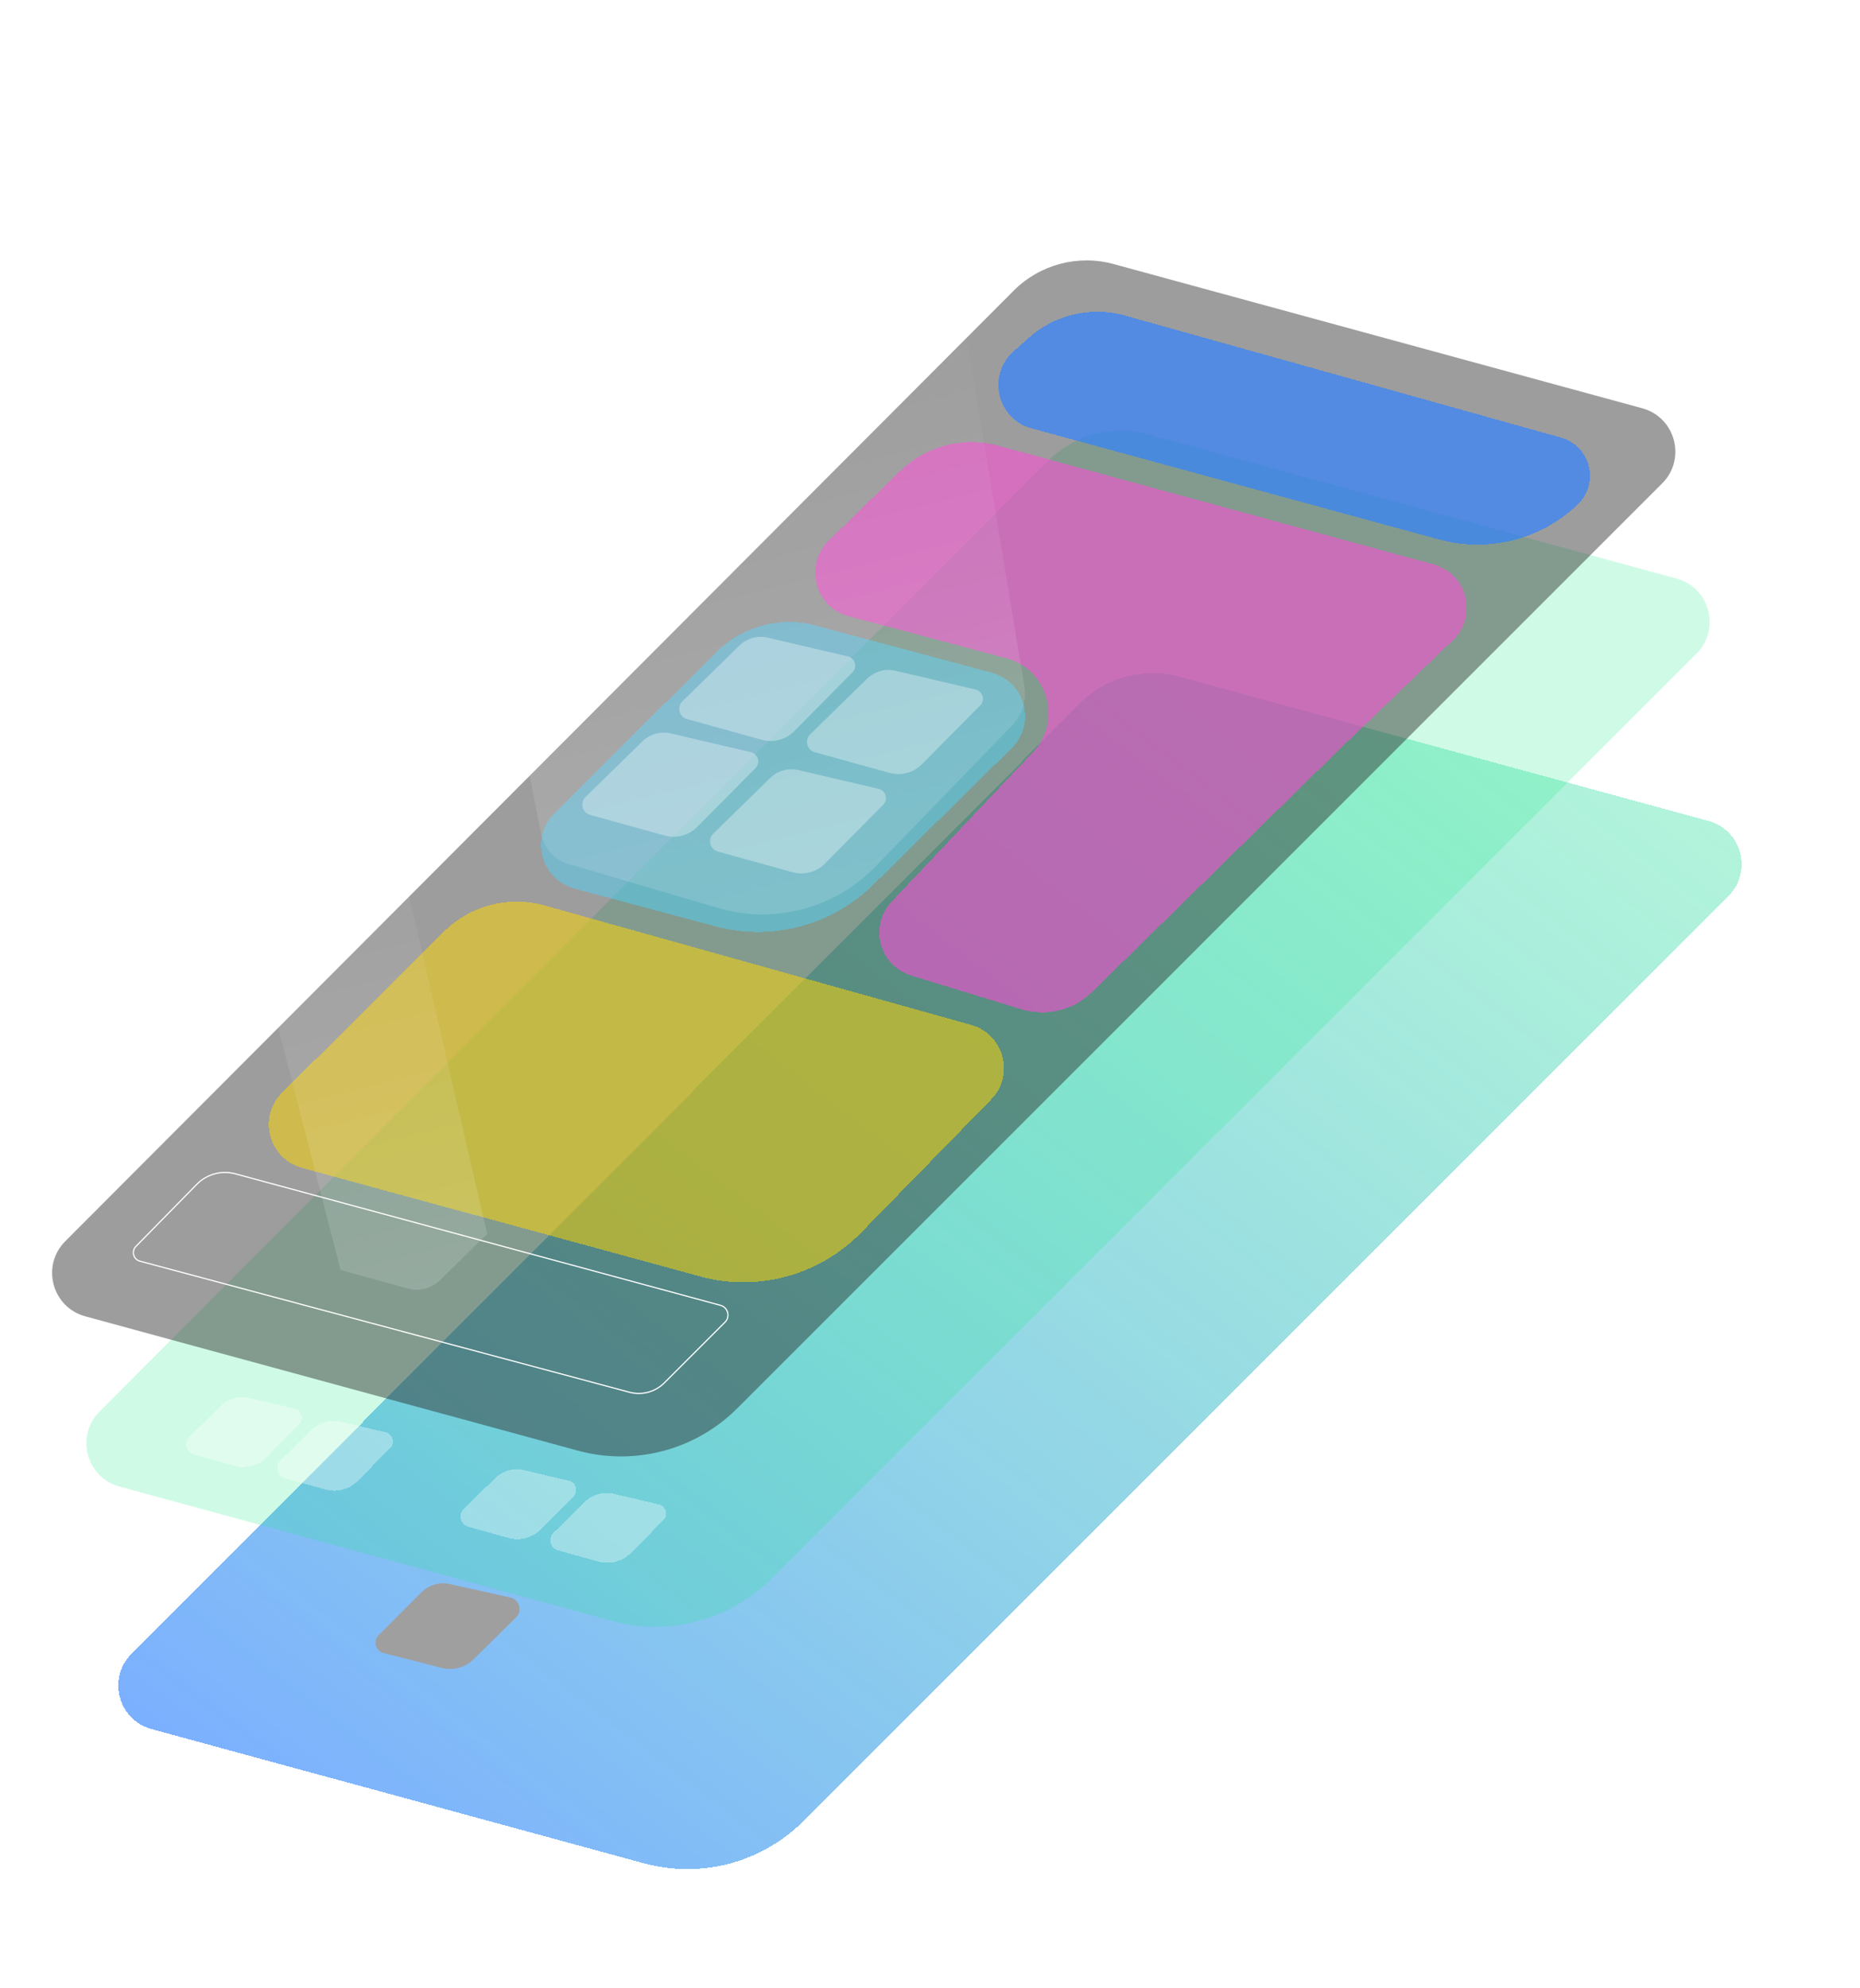 <svg width="1573" height="1681" viewBox="0 0 1573 1681" fill="none" xmlns="http://www.w3.org/2000/svg">
<g filter="url(#filter0_dd_26_53)">
<path d="M913.29 498.79C935.368 476.663 967.62 468.08 997.776 476.306L1444.83 598.268C1472.98 605.946 1482.33 641.167 1461.7 661.798L679.534 1443.97C644.265 1479.23 592.804 1492.9 544.683 1479.78L128.098 1366.2C99.966 1358.53 90.598 1323.34 111.193 1302.7L913.29 498.79Z" fill="url(#paint0_linear_26_53)" shape-rendering="crispEdges"/>
</g>
<g filter="url(#filter1_f_26_53)">
<path d="M886.29 389.79C908.368 367.663 940.62 359.08 970.776 367.306L1417.83 489.268C1445.98 496.946 1455.33 532.167 1434.7 552.798L652.534 1334.97C617.265 1370.23 565.804 1383.9 517.683 1370.78L101.098 1257.2C72.966 1249.53 63.598 1214.34 84.194 1193.7L886.29 389.79Z" fill="#1AE986" fill-opacity="0.21"/>
</g>
<g filter="url(#filter2_f_26_53)">
<path d="M857.29 245.79C879.368 223.663 911.62 215.08 941.776 223.306L1388.83 345.268C1416.98 352.946 1426.33 388.167 1405.7 408.798L623.534 1190.97C588.265 1226.23 536.804 1239.9 488.683 1226.78L72.098 1113.2C43.966 1105.53 34.598 1070.34 55.194 1049.7L857.29 245.79Z" fill="#2A2A2A" fill-opacity="0.46"/>
</g>
<g filter="url(#filter3_d_26_53)">
<path d="M375.537 771.78C397.761 749.669 430.163 741.225 460.352 749.676L821.269 850.718C849.066 858.5 858.379 893.211 838.21 913.861L728.197 1026.51C692.937 1062.61 640.878 1076.77 592.19 1063.49L255.366 971.656C227.174 963.97 217.845 928.666 238.561 908.056L375.537 771.78Z" fill="#FFD600" fill-opacity="0.51" shape-rendering="crispEdges"/>
</g>
<g filter="url(#filter4_df_26_53)">
<path d="M869.969 269.755C892.107 249.972 922.805 242.844 951.396 250.848L1320.09 354.065C1345.18 361.091 1353.07 392.78 1334.19 410.746V410.746C1303.03 440.389 1258.65 451.589 1217.16 440.277L872.399 346.275C843.328 338.349 834.606 301.358 857.074 281.279L869.969 269.755Z" fill="#3183FF" fill-opacity="0.69" shape-rendering="crispEdges"/>
</g>
<g filter="url(#filter5_d_26_53)">
<path d="M761.015 382.584C783.088 361.08 814.891 352.858 844.621 360.969L1212.42 461.311C1240.88 469.075 1250.03 504.892 1228.77 525.349L1132.07 618.429L923.476 823.014C907.775 838.413 884.909 843.988 863.883 837.545L770.551 808.943C743.599 800.684 734.706 766.986 754.073 746.503L873.627 620.063C898.618 593.632 886.275 550.092 851.132 540.709L717.629 505.064C689.138 497.457 679.792 461.708 700.915 441.131L761.015 382.584Z" fill="#FF4ED8" fill-opacity="0.56" shape-rendering="crispEdges"/>
</g>
<g filter="url(#filter6_d_26_53)">
<path d="M605.991 535.327C627.972 513.459 659.931 504.941 689.88 512.97L838.748 552.881C867.106 560.484 876.498 596.003 855.604 616.628L738.676 732.053C703.569 766.709 652.724 780.161 605.072 767.401L485.779 735.457C457.477 727.879 448.036 692.476 468.806 671.812L605.991 535.327Z" fill="#4DD4FF" fill-opacity="0.46" shape-rendering="crispEdges"/>
</g>
<g filter="url(#filter7_f_26_53)">
<path d="M199.097 992.695L609.375 1103.92C615.679 1105.63 617.78 1113.51 613.161 1118.13L561.799 1169.49C554.096 1177.2 542.868 1180.21 532.345 1177.39L118.366 1066.56C112.82 1065.08 110.931 1058.16 114.95 1054.07L166.41 1001.58C174.897 992.92 187.397 989.523 199.097 992.695Z" stroke="white"/>
</g>
<g filter="url(#filter8_df_26_53)">
<path d="M186.784 1020C193.146 1013.77 202.252 1011.23 210.919 1013.27L249.095 1022.23C255.181 1023.66 257.35 1031.21 252.952 1035.65L225.55 1063.33C218.418 1070.54 207.948 1073.32 198.178 1070.62L164.061 1061.17C157.376 1059.32 155.21 1050.92 160.166 1046.07L186.784 1020Z" fill="white" fill-opacity="0.33" shape-rendering="crispEdges"/>
</g>
<g filter="url(#filter9_df_26_53)">
<path d="M263.784 1040C270.146 1033.77 279.252 1031.23 287.919 1033.27L326.095 1042.23C332.181 1043.66 334.35 1051.21 329.952 1055.65L302.55 1083.33C295.418 1090.54 284.948 1093.32 275.178 1090.62L241.061 1081.17C234.376 1079.32 232.21 1070.92 237.166 1066.07L263.784 1040Z" fill="white" fill-opacity="0.33" shape-rendering="crispEdges"/>
</g>
<g filter="url(#filter10_df_26_53)">
<path d="M418.784 1081C425.146 1074.77 434.252 1072.23 442.919 1074.27L481.095 1083.23C487.181 1084.66 489.35 1092.21 484.952 1096.65L457.55 1124.33C450.418 1131.54 439.948 1134.32 430.178 1131.62L396.061 1122.17C389.376 1120.32 387.21 1111.92 392.166 1107.07L418.784 1081Z" fill="white" fill-opacity="0.33" shape-rendering="crispEdges"/>
</g>
<g filter="url(#filter11_f_26_53)">
<path d="M625.261 545.991C631.621 539.769 640.721 537.231 649.383 539.264L717.085 555.15C723.173 556.579 725.342 564.127 720.94 568.569L671.625 618.346C664.495 625.543 654.032 628.327 644.268 625.625L581.073 608.14C574.385 606.289 572.219 597.885 577.179 593.032L625.261 545.991Z" fill="white" fill-opacity="0.33"/>
</g>
<g filter="url(#filter12_f_26_53)">
<path d="M733.261 573.991C739.621 567.769 748.721 565.231 757.383 567.264L825.085 583.15C831.173 584.579 833.342 592.127 828.94 596.569L779.625 646.346C772.495 653.543 762.032 656.327 752.268 653.625L689.073 636.14C682.385 634.289 680.219 625.885 685.179 621.032L733.261 573.991Z" fill="white" fill-opacity="0.33"/>
</g>
<g filter="url(#filter13_f_26_53)">
<path d="M651.261 657.991C657.621 651.769 666.721 649.231 675.383 651.264L743.085 667.15C749.173 668.579 751.342 676.127 746.94 680.569L697.625 730.346C690.495 737.543 680.032 740.327 670.268 737.625L607.073 720.14C600.385 718.289 598.219 709.885 603.179 705.032L651.261 657.991Z" fill="white" fill-opacity="0.33"/>
</g>
<g filter="url(#filter14_f_26_53)">
<path d="M543.261 626.991C549.621 620.769 558.721 618.231 567.383 620.264L635.085 636.15C641.173 637.579 643.342 645.127 638.94 649.569L589.625 699.346C582.495 706.543 572.032 709.327 562.268 706.625L499.073 689.14C492.385 687.289 490.219 678.885 495.179 674.032L543.261 626.991Z" fill="white" fill-opacity="0.33"/>
</g>
<g filter="url(#filter15_df_26_53)">
<path d="M494.784 1101C501.146 1094.77 510.252 1092.23 518.919 1094.27L557.095 1103.23C563.181 1104.66 565.35 1112.21 560.952 1116.65L533.55 1144.33C526.418 1151.54 515.948 1154.32 506.178 1151.62L472.061 1142.17C465.376 1140.32 463.21 1131.92 468.166 1127.07L494.784 1101Z" fill="white" fill-opacity="0.33" shape-rendering="crispEdges"/>
</g>
<g filter="url(#filter16_d_26_53)">
<path d="M328.4 1025.6C334.69 1019.31 343.759 1016.67 352.441 1018.61L403.556 1030C411.292 1031.72 414.043 1041.33 408.393 1046.89L372.271 1082.42C365.276 1089.29 355.191 1092.01 345.687 1089.58L296.293 1076.92C289.539 1075.19 287.233 1066.77 292.163 1061.84L328.4 1025.6Z" fill="#9F9F9F"/>
</g>
<path d="M306.5 587L412 1043.5L372.01 1082.71C364.885 1089.7 354.58 1092.37 344.96 1089.71L288 1074L170 615L306.5 587Z" fill="url(#paint1_linear_26_53)" fill-opacity="0.15"/>
<path d="M770 0L866.281 580.104C868.306 592.303 864.424 604.74 855.821 613.623L740.411 732.776C706.031 768.271 654.807 781.779 607.395 767.853L480.746 730.653C468.922 727.18 460.018 717.408 457.657 705.313L339.5 100L770 0Z" fill="url(#paint2_linear_26_53)" fill-opacity="0.15"/>
<defs>
<filter id="filter0_dd_26_53" x="0.071" y="456.837" width="1572.78" height="1223.84" filterUnits="userSpaceOnUse" color-interpolation-filters="sRGB">
<feFlood flood-opacity="0" result="BackgroundImageFix"/>
<feColorMatrix in="SourceAlpha" type="matrix" values="0 0 0 0 0 0 0 0 0 0 0 0 0 0 0 0 0 0 127 0" result="hardAlpha"/>
<feOffset dy="96"/>
<feGaussianBlur stdDeviation="50"/>
<feComposite in2="hardAlpha" operator="out"/>
<feColorMatrix type="matrix" values="0 0 0 0 0.103 0 0 0 0 0.913 0 0 0 0 0.524 0 0 0 0.32 0"/>
<feBlend mode="normal" in2="BackgroundImageFix" result="effect1_dropShadow_26_53"/>
<feColorMatrix in="SourceAlpha" type="matrix" values="0 0 0 0 0 0 0 0 0 0 0 0 0 0 0 0 0 0 127 0" result="hardAlpha"/>
<feOffset/>
<feGaussianBlur stdDeviation="8.2"/>
<feComposite in2="hardAlpha" operator="out"/>
<feColorMatrix type="matrix" values="0 0 0 0 1 0 0 0 0 1 0 0 0 0 1 0 0 0 1 0"/>
<feBlend mode="normal" in2="effect1_dropShadow_26_53" result="effect2_dropShadow_26_53"/>
<feBlend mode="normal" in="SourceGraphic" in2="effect2_dropShadow_26_53" result="shape"/>
</filter>
<filter id="filter1_f_26_53" x="53.071" y="344.237" width="1412.78" height="1051.44" filterUnits="userSpaceOnUse" color-interpolation-filters="sRGB">
<feFlood flood-opacity="0" result="BackgroundImageFix"/>
<feBlend mode="normal" in="SourceGraphic" in2="BackgroundImageFix" result="shape"/>
<feGaussianBlur stdDeviation="10" result="effect1_foregroundBlur_26_53"/>
</filter>
<filter id="filter2_f_26_53" x="24.071" y="200.237" width="1412.78" height="1051.44" filterUnits="userSpaceOnUse" color-interpolation-filters="sRGB">
<feFlood flood-opacity="0" result="BackgroundImageFix"/>
<feBlend mode="normal" in="SourceGraphic" in2="BackgroundImageFix" result="shape"/>
<feGaussianBlur stdDeviation="10" result="effect1_foregroundBlur_26_53"/>
</filter>
<filter id="filter3_d_26_53" x="222.839" y="746.453" width="630.707" height="342.439" filterUnits="userSpaceOnUse" color-interpolation-filters="sRGB">
<feFlood flood-opacity="0" result="BackgroundImageFix"/>
<feColorMatrix in="SourceAlpha" type="matrix" values="0 0 0 0 0 0 0 0 0 0 0 0 0 0 0 0 0 0 127 0" result="hardAlpha"/>
<feOffset dy="16"/>
<feGaussianBlur stdDeviation="2.25"/>
<feComposite in2="hardAlpha" operator="out"/>
<feColorMatrix type="matrix" values="0 0 0 0 1 0 0 0 0 1 0 0 0 0 1 0 0 0 0.25 0"/>
<feBlend mode="normal" in2="BackgroundImageFix" result="effect1_dropShadow_26_53"/>
<feBlend mode="normal" in="SourceGraphic" in2="effect1_dropShadow_26_53" result="shape"/>
</filter>
<filter id="filter4_df_26_53" x="829.574" y="245.125" width="529.865" height="230.282" filterUnits="userSpaceOnUse" color-interpolation-filters="sRGB">
<feFlood flood-opacity="0" result="BackgroundImageFix"/>
<feColorMatrix in="SourceAlpha" type="matrix" values="0 0 0 0 0 0 0 0 0 0 0 0 0 0 0 0 0 0 127 0" result="hardAlpha"/>
<feOffset dy="16"/>
<feGaussianBlur stdDeviation="7.4"/>
<feComposite in2="hardAlpha" operator="out"/>
<feColorMatrix type="matrix" values="0 0 0 0 0.103 0 0 0 0 0.913 0 0 0 0 0.524 0 0 0 0.43 0"/>
<feBlend mode="normal" in2="BackgroundImageFix" result="effect1_dropShadow_26_53"/>
<feBlend mode="normal" in="SourceGraphic" in2="effect1_dropShadow_26_53" result="shape"/>
<feGaussianBlur stdDeviation="1.25" result="effect2_foregroundBlur_26_53"/>
</filter>
<filter id="filter5_d_26_53" x="684.908" y="357.9" width="560.035" height="502.78" filterUnits="userSpaceOnUse" color-interpolation-filters="sRGB">
<feFlood flood-opacity="0" result="BackgroundImageFix"/>
<feColorMatrix in="SourceAlpha" type="matrix" values="0 0 0 0 0 0 0 0 0 0 0 0 0 0 0 0 0 0 127 0" result="hardAlpha"/>
<feOffset dy="16"/>
<feGaussianBlur stdDeviation="2.25"/>
<feComposite in2="hardAlpha" operator="out"/>
<feColorMatrix type="matrix" values="0 0 0 0 1 0 0 0 0 1 0 0 0 0 1 0 0 0 0.25 0"/>
<feBlend mode="normal" in2="BackgroundImageFix" result="effect1_dropShadow_26_53"/>
<feBlend mode="normal" in="SourceGraphic" in2="effect1_dropShadow_26_53" result="shape"/>
</filter>
<filter id="filter6_d_26_53" x="453.084" y="510.001" width="418.347" height="282.633" filterUnits="userSpaceOnUse" color-interpolation-filters="sRGB">
<feFlood flood-opacity="0" result="BackgroundImageFix"/>
<feColorMatrix in="SourceAlpha" type="matrix" values="0 0 0 0 0 0 0 0 0 0 0 0 0 0 0 0 0 0 127 0" result="hardAlpha"/>
<feOffset dy="16"/>
<feGaussianBlur stdDeviation="2.25"/>
<feComposite in2="hardAlpha" operator="out"/>
<feColorMatrix type="matrix" values="0 0 0 0 1 0 0 0 0 1 0 0 0 0 1 0 0 0 0.25 0"/>
<feBlend mode="normal" in2="BackgroundImageFix" result="effect1_dropShadow_26_53"/>
<feBlend mode="normal" in="SourceGraphic" in2="effect1_dropShadow_26_53" result="shape"/>
</filter>
<filter id="filter7_f_26_53" x="108.301" y="987.027" width="511.855" height="195.901" filterUnits="userSpaceOnUse" color-interpolation-filters="sRGB">
<feFlood flood-opacity="0" result="BackgroundImageFix"/>
<feBlend mode="normal" in="SourceGraphic" in2="BackgroundImageFix" result="shape"/>
<feGaussianBlur stdDeviation="2" result="effect1_foregroundBlur_26_53"/>
</filter>
<filter id="filter8_df_26_53" x="146.858" y="1010.68" width="119.015" height="240.555" filterUnits="userSpaceOnUse" color-interpolation-filters="sRGB">
<feFlood flood-opacity="0" result="BackgroundImageFix"/>
<feColorMatrix in="SourceAlpha" type="matrix" values="0 0 0 0 0 0 0 0 0 0 0 0 0 0 0 0 0 0 127 0" result="hardAlpha"/>
<feOffset dy="169"/>
<feGaussianBlur stdDeviation="5.3"/>
<feComposite in2="hardAlpha" operator="out"/>
<feColorMatrix type="matrix" values="0 0 0 0 0.103 0 0 0 0 0.913 0 0 0 0 0.524 0 0 0 0.46 0"/>
<feBlend mode="normal" in2="BackgroundImageFix" result="effect1_dropShadow_26_53"/>
<feBlend mode="normal" in="SourceGraphic" in2="effect1_dropShadow_26_53" result="shape"/>
<feGaussianBlur stdDeviation="0.95" result="effect2_foregroundBlur_26_53"/>
</filter>
<filter id="filter9_df_26_53" x="223.858" y="1030.68" width="119.015" height="240.555" filterUnits="userSpaceOnUse" color-interpolation-filters="sRGB">
<feFlood flood-opacity="0" result="BackgroundImageFix"/>
<feColorMatrix in="SourceAlpha" type="matrix" values="0 0 0 0 0 0 0 0 0 0 0 0 0 0 0 0 0 0 127 0" result="hardAlpha"/>
<feOffset dy="169"/>
<feGaussianBlur stdDeviation="5.3"/>
<feComposite in2="hardAlpha" operator="out"/>
<feColorMatrix type="matrix" values="0 0 0 0 0.103 0 0 0 0 0.913 0 0 0 0 0.524 0 0 0 0.46 0"/>
<feBlend mode="normal" in2="BackgroundImageFix" result="effect1_dropShadow_26_53"/>
<feBlend mode="normal" in="SourceGraphic" in2="effect1_dropShadow_26_53" result="shape"/>
<feGaussianBlur stdDeviation="0.95" result="effect2_foregroundBlur_26_53"/>
</filter>
<filter id="filter10_df_26_53" x="378.858" y="1071.68" width="119.015" height="240.555" filterUnits="userSpaceOnUse" color-interpolation-filters="sRGB">
<feFlood flood-opacity="0" result="BackgroundImageFix"/>
<feColorMatrix in="SourceAlpha" type="matrix" values="0 0 0 0 0 0 0 0 0 0 0 0 0 0 0 0 0 0 127 0" result="hardAlpha"/>
<feOffset dy="169"/>
<feGaussianBlur stdDeviation="5.3"/>
<feComposite in2="hardAlpha" operator="out"/>
<feColorMatrix type="matrix" values="0 0 0 0 0.103 0 0 0 0 0.913 0 0 0 0 0.524 0 0 0 0.46 0"/>
<feBlend mode="normal" in2="BackgroundImageFix" result="effect1_dropShadow_26_53"/>
<feBlend mode="normal" in="SourceGraphic" in2="effect1_dropShadow_26_53" result="shape"/>
<feGaussianBlur stdDeviation="0.95" result="effect2_foregroundBlur_26_53"/>
</filter>
<filter id="filter11_f_26_53" x="572.568" y="536.676" width="152.595" height="91.864" filterUnits="userSpaceOnUse" color-interpolation-filters="sRGB">
<feFlood flood-opacity="0" result="BackgroundImageFix"/>
<feBlend mode="normal" in="SourceGraphic" in2="BackgroundImageFix" result="shape"/>
<feGaussianBlur stdDeviation="0.95" result="effect1_foregroundBlur_26_53"/>
</filter>
<filter id="filter12_f_26_53" x="680.568" y="564.676" width="152.595" height="91.864" filterUnits="userSpaceOnUse" color-interpolation-filters="sRGB">
<feFlood flood-opacity="0" result="BackgroundImageFix"/>
<feBlend mode="normal" in="SourceGraphic" in2="BackgroundImageFix" result="shape"/>
<feGaussianBlur stdDeviation="0.95" result="effect1_foregroundBlur_26_53"/>
</filter>
<filter id="filter13_f_26_53" x="598.568" y="648.676" width="152.595" height="91.864" filterUnits="userSpaceOnUse" color-interpolation-filters="sRGB">
<feFlood flood-opacity="0" result="BackgroundImageFix"/>
<feBlend mode="normal" in="SourceGraphic" in2="BackgroundImageFix" result="shape"/>
<feGaussianBlur stdDeviation="0.95" result="effect1_foregroundBlur_26_53"/>
</filter>
<filter id="filter14_f_26_53" x="490.568" y="617.676" width="152.595" height="91.864" filterUnits="userSpaceOnUse" color-interpolation-filters="sRGB">
<feFlood flood-opacity="0" result="BackgroundImageFix"/>
<feBlend mode="normal" in="SourceGraphic" in2="BackgroundImageFix" result="shape"/>
<feGaussianBlur stdDeviation="0.95" result="effect1_foregroundBlur_26_53"/>
</filter>
<filter id="filter15_df_26_53" x="454.858" y="1091.68" width="119.015" height="240.555" filterUnits="userSpaceOnUse" color-interpolation-filters="sRGB">
<feFlood flood-opacity="0" result="BackgroundImageFix"/>
<feColorMatrix in="SourceAlpha" type="matrix" values="0 0 0 0 0 0 0 0 0 0 0 0 0 0 0 0 0 0 127 0" result="hardAlpha"/>
<feOffset dy="169"/>
<feGaussianBlur stdDeviation="5.3"/>
<feComposite in2="hardAlpha" operator="out"/>
<feColorMatrix type="matrix" values="0 0 0 0 0.103 0 0 0 0 0.913 0 0 0 0 0.524 0 0 0 0.46 0"/>
<feBlend mode="normal" in2="BackgroundImageFix" result="effect1_dropShadow_26_53"/>
<feBlend mode="normal" in="SourceGraphic" in2="effect1_dropShadow_26_53" result="shape"/>
<feGaussianBlur stdDeviation="0.95" result="effect2_foregroundBlur_26_53"/>
</filter>
<filter id="filter16_d_26_53" x="289.521" y="1017.98" width="155.767" height="399.369" filterUnits="userSpaceOnUse" color-interpolation-filters="sRGB">
<feFlood flood-opacity="0" result="BackgroundImageFix"/>
<feColorMatrix in="SourceAlpha" type="matrix" values="0 0 0 0 0 0 0 0 0 0 0 0 0 0 0 0 0 0 127 0" result="hardAlpha"/>
<feOffset dx="28" dy="321"/>
<feGaussianBlur stdDeviation="2.95"/>
<feComposite in2="hardAlpha" operator="out"/>
<feColorMatrix type="matrix" values="0 0 0 0 0 0 0 0 0 0 0 0 0 0 0 0 0 0 0.25 0"/>
<feBlend mode="normal" in2="BackgroundImageFix" result="effect1_dropShadow_26_53"/>
<feBlend mode="normal" in="SourceGraphic" in2="effect1_dropShadow_26_53" result="shape"/>
</filter>
<linearGradient id="paint0_linear_26_53" x1="1333" y1="265.5" x2="354" y2="1542.5" gradientUnits="userSpaceOnUse">
<stop stop-color="#1AE986" stop-opacity="0.3"/>
<stop offset="1" stop-color="#3183FF" stop-opacity="0.64"/>
</linearGradient>
<linearGradient id="paint1_linear_26_53" x1="215" y1="536" x2="353.5" y2="1094" gradientUnits="userSpaceOnUse">
<stop offset="0.188" stop-color="white" stop-opacity="0"/>
<stop offset="1" stop-color="white"/>
</linearGradient>
<linearGradient id="paint2_linear_26_53" x1="521" y1="211" x2="659.501" y2="769.001" gradientUnits="userSpaceOnUse">
<stop offset="0.188" stop-color="white" stop-opacity="0"/>
<stop offset="1" stop-color="white"/>
</linearGradient>
</defs>
</svg>
